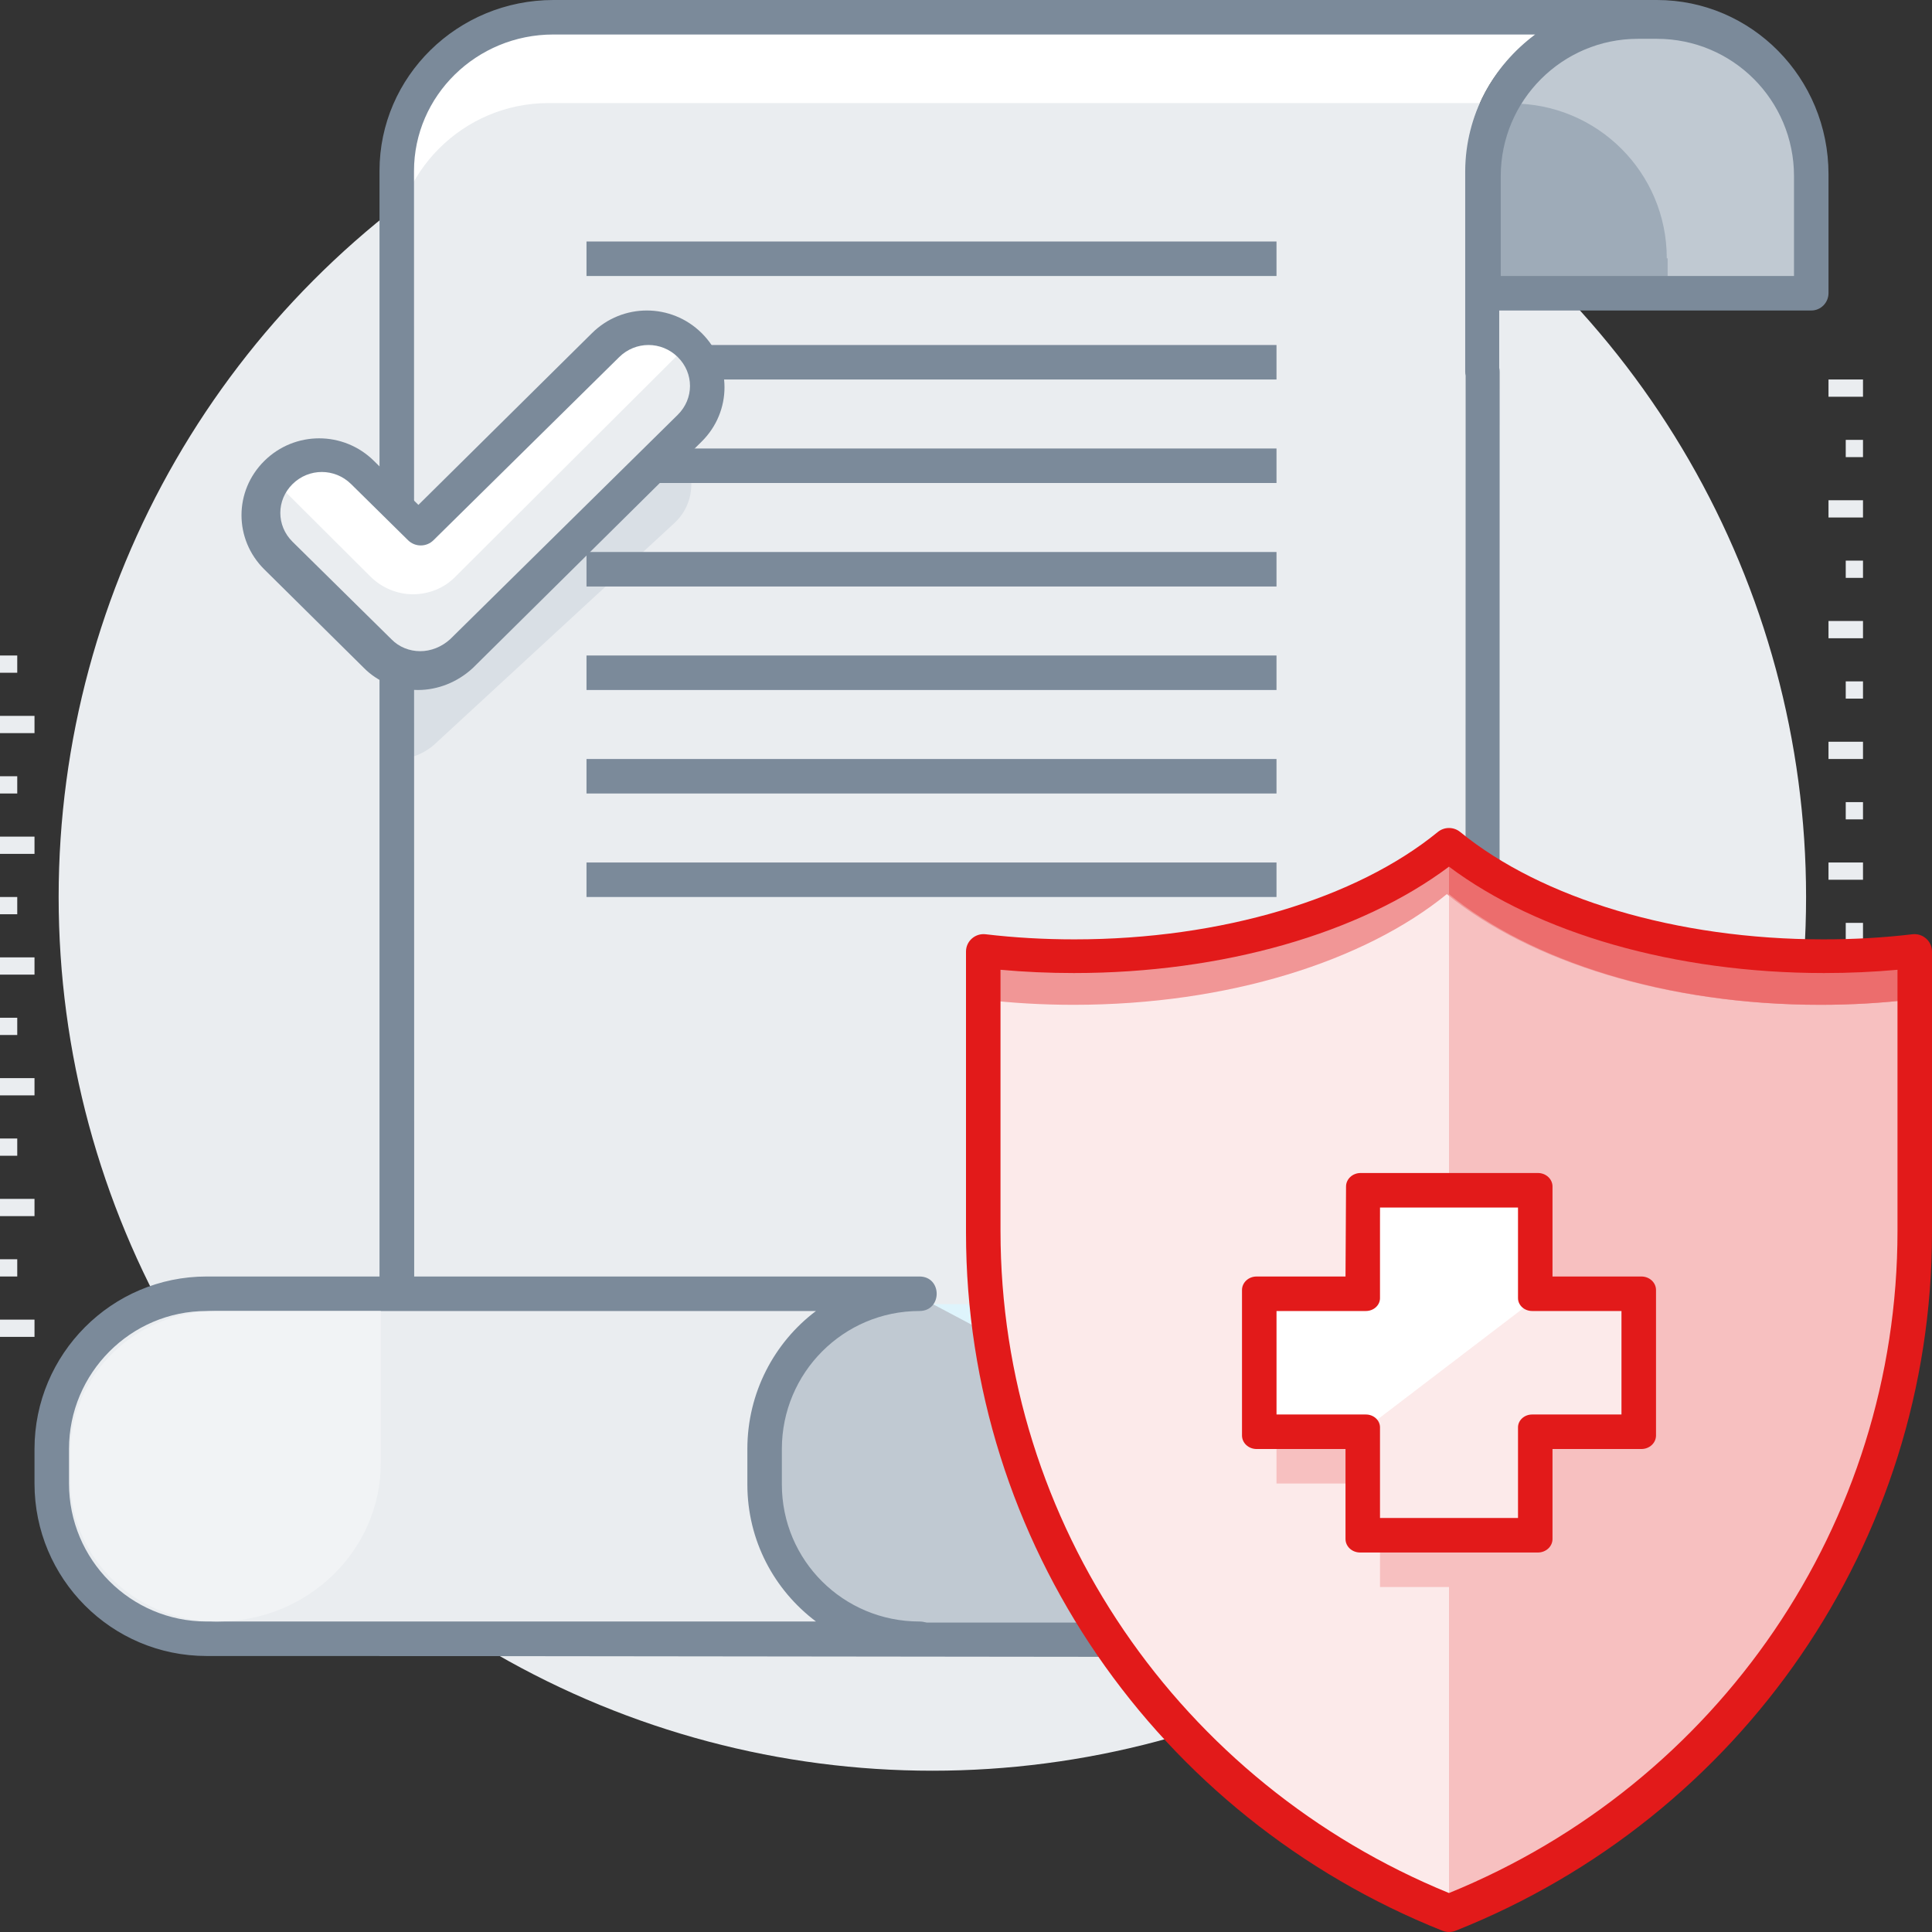 <?xml version="1.0" encoding="UTF-8"?>
<svg width="192px" height="192px" viewBox="0 0 192 192" version="1.1" xmlns="http://www.w3.org/2000/svg" xmlns:xlink="http://www.w3.org/1999/xlink">
    <rect x="0" y="0" width="192" height="192" fill="#333333" stroke="none"/>
    <!-- Generator: Sketch 53.2 (72643) - https://sketchapp.com -->
    <title>Insurance</title>
    <desc>Created with Sketch.</desc>
    <g id="Main" stroke="none" stroke-width="1" fill="none" fill-rule="evenodd">
        <g transform="translate(-152, -288)" fill-rule="nonzero" id="Insurance">
            <g transform="translate(152, 288)">
                <circle id="Oval" fill="#EAEDF0" cx="92.657" cy="89.143" r="86.829"></circle>
                <g id="Group" transform="translate(0, 37.714)" fill="#EAEDF0">
                    <g id="Path">
                        <g transform="translate(181.714, 0)">
                            <polygon points="3.429 0 3.429 1.714 0 1.714 0 0"></polygon>
                            <polygon points="3.429 6 3.429 7.714 1.714 7.714 1.714 6"></polygon>
                            <polygon points="3.429 12 3.429 13.714 0 13.714 0 12"></polygon>
                            <polygon points="3.429 18 3.429 19.714 1.714 19.714 1.714 18"></polygon>
                            <polygon points="3.429 24 3.429 25.714 0 25.714 0 24"></polygon>
                            <polygon points="3.429 30 3.429 31.714 1.714 31.714 1.714 30"></polygon>
                            <polygon points="3.429 36 3.429 37.714 0 37.714 0 36"></polygon>
                            <polygon points="3.429 42 3.429 43.714 1.714 43.714 1.714 42"></polygon>
                            <polygon points="3.429 48 3.429 49.714 0 49.714 0 48"></polygon>
                            <polygon points="3.429 54 3.429 55.714 1.714 55.714 1.714 54"></polygon>
                            <polygon points="3.429 60 3.429 61.714 0 61.714 0 60"></polygon>
                            <polygon points="3.429 66 3.429 67.714 1.714 67.714 1.714 66"></polygon>
                        </g>
                        <g transform="translate(0, 27.429)">
                            <polygon points="0 67.714 0 66 3.429 66 3.429 67.714"></polygon>
                            <polygon points="0 61.714 0 60 1.714 60 1.714 61.714"></polygon>
                            <polygon points="0 55.714 0 54 3.429 54 3.429 55.714"></polygon>
                            <polygon points="0 49.714 0 48 1.714 48 1.714 49.714"></polygon>
                            <polygon points="0 43.714 0 42 3.429 42 3.429 43.714"></polygon>
                            <polygon points="0 37.714 0 36 1.714 36 1.714 37.714"></polygon>
                            <polygon points="0 31.714 0 30 3.429 30 3.429 31.714"></polygon>
                            <polygon points="0 25.714 0 24 1.714 24 1.714 25.714"></polygon>
                            <polygon points="0 19.714 0 18 3.429 18 3.429 19.714"></polygon>
                            <polygon points="0 13.714 0 12 1.714 12 1.714 13.714"></polygon>
                            <polygon points="0 7.714 0 6 3.429 6 3.429 7.714"></polygon>
                            <polygon points="0 1.714 0 0 1.714 0 1.714 1.714"></polygon>
                        </g>
                    </g>
                </g>
                <g id="Group" transform="translate(3.429, 0)">
                    <path d="M175.071,28.071 L175.071,26.657 L175.071,19.329 L175.071,16.414 C175.071,7.886 168.171,1.029 159.686,1.029 L157.8,1.029 C149.314,1.029 142.414,7.929 142.414,16.414 L142.414,28.071 L175.071,28.071 Z" id="Path" fill="#C0C9D2"></path>
                    <path d="M162.214,25.671 C162.214,17.143 155.314,10.286 146.829,10.286 L144.943,10.286 C144.514,10.286 144.086,10.329 143.657,10.371 C142.843,12.257 142.414,14.314 142.414,16.457 L142.414,28.114 L162.3,28.114 L162.3,25.671 L162.214,25.671 Z" id="Path" fill="#9EABB8"></path>
                    <path d="M157.757,1.029 L51.086,1.029 C42.6,1.029 35.7,7.929 35.7,16.414 L35.7,129.557 L89.271,129.557 C80.786,129.557 73.886,136.457 73.886,144.943 L73.886,147.857 L73.886,145.029 L73.886,147.943 C73.886,156.471 80.786,163.329 89.271,163.329 L126.986,163.329 C135.471,163.329 142.371,156.429 142.371,147.943 L142.371,36.514 L142.329,36.514 L142.329,16.414 C142.371,7.929 149.271,1.029 157.757,1.029 Z" id="Path" fill="#FFFFFF"></path>
                    <path d="M142.371,36.514 L142.371,25.671 L142.371,16.414 C142.371,14.229 142.843,12.129 143.657,10.243 L51.086,10.243 C42.6,10.243 35.7,17.143 35.7,25.629 L35.7,129.557 L89.271,129.557 C82.971,129.557 77.529,133.371 75.171,138.771 L74.186,151.029 C75.643,158.014 81.857,163.286 89.271,163.286 L126.986,163.286 C135.471,163.286 142.371,156.386 142.371,147.9 L142.371,45.729 L142.329,45.729 L142.329,36.514 L142.371,36.514 Z" id="Path" fill="#EAEDF0"></path>
                    <path d="M63.495,44.143 C61.079,41.914 57.223,41.914 54.808,44.143 L35.576,61.886 L34.414,60.814 L34.414,75.429 C34.786,75.514 35.204,75.514 35.576,75.514 C37.155,75.514 38.735,74.957 39.896,73.843 L63.495,52.071 C65.864,49.971 65.864,46.371 63.495,44.143 Z" id="Path" fill="#D9DFE5"></path>
                    <path d="M142.157,129.6 L89.229,129.6 C80.743,129.6 73.843,136.5 73.843,144.986 L73.843,145.029 L73.843,147.857 L73.843,147.9 C73.843,156.429 80.743,163.286 89.229,163.286 L126.943,163.286 C134.614,163.286 140.957,157.671 142.114,150.343 L142.114,129.6 L142.157,129.6 Z" id="Path" fill="#DEF4FC"></path>
                    <path d="M139.843,156.429 L89.271,129.6 C80.786,129.6 73.886,136.5 73.886,144.986 L73.886,145.029 L73.886,147.857 L73.886,147.9 C73.886,156.429 80.786,163.286 89.271,163.286 L126.986,163.286 C132.343,163.329 137.057,160.586 139.843,156.429 Z" id="Path" fill="#C0C9D2"></path>
                    <path d="M34.286,16.981 C34.286,7.614 42.038,0 51.575,0 L159.429,0 L159.429,3.405 C151.811,3.405 145.601,9.492 145.562,16.981 L145.562,36.56 C145.591,36.682 145.606,36.81 145.606,36.94 L145.587,146.841 C145.587,156.207 136.19,164.678 126.653,164.678 L34.286,164.571 L34.286,16.981 Z M51.554,3.429 C43.922,3.429 37.714,9.516 37.714,17 L37.739,161.25 L126.653,161.25 C134.284,161.25 142.206,154.305 142.206,146.821 L142.225,37.334 C142.197,37.212 142.182,37.085 142.182,36.954 L142.182,16.992 C142.21,11.45 144.941,6.526 149.143,3.429 L51.554,3.429 Z M159.426,0 C161.715,0 161.715,3.429 159.426,3.429 L149.143,3.429 C152.011,1.276 155.572,0 159.426,0 Z" id="Path" fill="#7B8A9A"></path>
                    <path d="M73.843,147.943 L73.843,145.029 L73.843,147.857 L73.843,144.943 C73.843,136.414 80.743,129.557 89.229,129.557 L18.386,129.557 C9.9,129.557 3,136.457 3,144.943 L3,147.857 L3,145.029 L3,147.943 C3,156.471 9.9,163.329 18.386,163.329 L89.229,163.329 C80.743,163.329 73.843,156.471 73.843,147.943 Z" id="Path" fill="#EAEDF0"></path>
                    <path d="M74.271,147.514 C74.271,155.081 80.388,161.143 87.943,161.143 L87.943,164.571 L17.1,164.571 C7.653,164.571 0,156.89 0,147.429 L0,144 C0,134.568 7.668,126.857 17.1,126.857 L87.943,126.857 L87.943,130.286 C80.388,130.286 74.271,136.434 74.271,144 L74.271,147.514 Z M87.943,161.143 C90.229,161.143 90.229,164.571 87.943,164.571 C84.083,164.571 80.523,163.296 77.662,161.143 L87.943,161.143 Z M70.843,147.514 L70.843,144 C70.843,138.404 73.52,133.403 77.662,130.286 L17.1,130.286 C9.561,130.286 3.429,136.461 3.429,144 L3.429,147.429 C3.429,154.995 9.545,161.143 17.1,161.143 L77.662,161.143 C73.52,158.025 70.843,153.11 70.843,147.514 Z M87.943,126.857 C90.229,126.857 90.229,130.286 87.943,130.286 L77.662,130.286 C80.523,128.132 84.083,126.857 87.943,126.857 Z M70.843,144.086 C70.843,141.8 74.271,141.8 74.271,144.086 L74.271,147.429 C74.271,149.714 70.843,149.714 70.843,147.429 L70.843,144.086 Z" id="Path" fill="#7B8A9A"></path>
                    <path d="M34.414,145.4 L34.414,130.286 L18.076,130.286 C10.068,130.286 3.557,136.606 3.557,144.38 L3.557,144.419 L3.557,147.01 L3.557,147.049 C3.557,154.351 9.259,160.358 16.579,161.064 C17.105,161.104 17.59,161.143 18.116,161.143 C27.094,161.182 34.414,154.116 34.414,145.4 Z" id="Path" fill="#F1F3F5"></path>
                    <path d="M178.286,29.121 C178.286,30.08 177.52,30.857 176.576,30.857 L143.996,30.857 C143.051,30.857 142.286,30.08 142.286,29.121 L142.286,17.316 C142.286,7.765 149.935,0 159.345,0 L161.226,0 C170.65,0 178.286,7.735 178.286,17.316 L178.286,29.121 Z M174.857,17.504 C174.857,9.951 168.758,3.857 161.226,3.857 L159.346,3.857 C151.829,3.857 145.714,9.979 145.714,17.504 L145.714,27.429 L174.857,27.429 L174.857,17.504 Z" id="Path" fill="#7B8A9A"></path>
                </g>
                <g id="Group" transform="translate(58.286, 24)" fill="#7B8A9A">
                    <polygon id="Path" points="-1.62409768e-13 3.429 -1.62409768e-13 0 68.571 0 68.571 3.429"></polygon>
                    <polygon id="Path" points="0 13.714 0 10.286 68.571 10.286 68.571 13.714"></polygon>
                    <polygon id="Path" points="6.09036631e-14 24 0 20.571 68.571 20.571 68.571 24"></polygon>
                    <polygon id="Path" points="0 34.286 0 30.857 68.571 30.857 68.571 34.286"></polygon>
                    <polygon id="Path" points="0 44.571 0 41.143 68.571 41.143 68.571 44.571"></polygon>
                    <polygon id="Path" points="0 54.857 0 51.429 68.571 51.429 68.571 54.857"></polygon>
                    <polygon id="Path" points="-1.21807326e-13 65.143 0 61.714 68.571 61.714 68.571 65.143"></polygon>
                </g>
                <g id="Group" transform="translate(24, 30.857)">
                    <path d="M16.762,35.871 C15.251,35.871 13.739,35.287 12.628,34.118 L2.848,24.225 C0.536,21.887 0.536,18.155 2.848,15.816 C5.16,13.478 8.849,13.478 11.161,15.816 L16.807,21.527 L35.211,2.911 C37.522,0.573 41.212,0.573 43.523,2.911 C45.835,5.249 45.835,8.981 43.523,11.32 L20.941,34.163 C19.741,35.287 18.229,35.871 16.762,35.871 Z" id="Path" fill="#EAEDF0"></path>
                    <path d="M35.986,2.981 L17.086,21.827 L11.288,16.046 C8.914,13.679 5.125,13.679 2.751,16.046 C2.706,16.091 2.66,16.137 2.614,16.228 C2.66,16.273 2.706,16.319 2.751,16.41 L12.795,26.425 C13.982,27.608 15.534,28.2 17.04,28.2 C18.593,28.2 20.145,27.608 21.286,26.425 L44.477,3.3 C44.523,3.254 44.569,3.209 44.614,3.118 C44.569,3.072 44.523,3.027 44.477,2.936 C42.149,0.614 38.36,0.614 35.986,2.981 Z" id="Path" fill="#FFFFFF"></path>
                    <path d="M43.355,10.364 C44.977,8.764 44.977,6.228 43.355,4.628 C41.732,3.029 39.161,3.029 37.538,4.628 L19.076,22.833 C18.38,23.52 17.25,23.52 16.554,22.833 L10.89,17.248 C9.268,15.649 6.696,15.649 5.074,17.248 C3.452,18.848 3.452,21.384 5.074,22.984 L14.909,32.682 C15.649,33.44 16.681,33.857 17.77,33.857 C18.81,33.857 19.877,33.442 20.727,32.676 L43.355,10.364 Z M17.581,19.319 L34.835,2.245 C37.86,-0.748 42.706,-0.748 45.731,2.245 C48.756,5.238 48.756,10.033 45.731,13.027 L23.006,35.514 L22.957,35.561 C21.444,36.947 19.497,37.714 17.536,37.714 C15.487,37.714 13.515,36.916 12.11,35.469 L2.269,25.731 C-0.756,22.738 -0.756,17.942 2.269,14.949 C5.294,11.956 10.14,11.956 13.165,14.949 L17.581,19.319 Z" id="Path" fill="#7B8A9A"></path>
                </g>
                <g id="Group" transform="translate(96, 82.286)">
                    <g id="Path">
                        <path d="M84.86,12.784 C69.518,12.784 55.957,8.417 47.786,1.714 C39.615,8.417 26.054,12.784 10.711,12.784 C7.625,12.784 4.626,12.611 1.714,12.265 L1.714,40.199 C1.714,70.899 20.795,97.19 47.786,108 C74.777,97.233 93.857,70.943 93.857,40.199 L93.857,12.265 C90.945,12.611 87.946,12.784 84.86,12.784 Z" fill="#FCEAEA"></path>
                        <path d="M84.902,12.784 C69.631,12.784 56.133,8.417 48,1.714 L48,108 C74.865,97.233 93.857,70.943 93.857,40.199 L93.857,12.265 C90.959,12.611 87.974,12.784 84.902,12.784 Z" fill="#F7C0C0"></path>
                        <path d="M84.86,12.715 C69.518,12.715 55.957,8.375 47.786,1.714 C39.615,8.375 26.054,12.715 10.711,12.715 C7.625,12.715 4.626,12.544 1.714,12.2 L1.714,17.056 C4.626,17.4 7.625,17.571 10.711,17.571 C26.054,17.571 39.615,13.231 47.786,6.57 C55.957,13.231 69.518,17.571 84.86,17.571 C87.946,17.571 90.945,17.4 93.857,17.056 L93.857,12.2 C90.945,12.544 87.946,12.715 84.86,12.715 Z" fill="#F19696"></path>
                        <path d="M84.902,12.715 C69.631,12.715 56.133,8.375 48,1.714 L48,6.57 L48,6.57 C56.133,13.231 69.631,17.571 84.902,17.571 C87.974,17.571 90.959,17.4 93.857,17.056 L93.857,12.2 C90.959,12.544 87.974,12.715 84.902,12.715 Z" fill="#EC6D6D"></path>
                        <path d="M85.222,11.067 C88.252,11.067 91.194,10.898 94.048,10.56 C95.086,10.437 96,11.241 96,12.277 L96,40.203 C96,71.018 77.012,98.324 48.65,109.59 C48.232,109.756 47.766,109.756 47.348,109.589 C18.986,98.278 0,70.974 0,40.203 L0,12.277 C0,11.241 0.914,10.437 1.952,10.56 C4.806,10.898 7.748,11.067 10.778,11.067 C25.418,11.067 38.797,7.005 46.89,0.395 C47.534,-0.132 48.466,-0.132 49.11,0.395 C57.203,7.005 70.582,11.067 85.222,11.067 Z M92.571,14.089 C90.192,14.306 87.76,14.414 85.274,14.414 C70.487,14.414 56.839,10.469 48,3.842 C39.161,10.469 25.513,14.414 10.726,14.414 C8.24,14.414 5.808,14.306 3.429,14.089 L3.429,40.046 C3.429,69.105 21.273,94.917 48.001,105.842 C74.727,94.96 92.571,69.147 92.571,40.046 L92.571,14.089 Z" fill="#E21A1A"></path>
                    </g>
                    <g transform="translate(27.429, 34.286)" id="Path">
                        <polygon fill="#F7C0C0" points="37.714 17.143 27.429 17.143 27.429 6.857 13.02 7.371 13.02 16.843 3.429 16.843 3.429 30.857 13.714 30.857 13.714 41.143 27.429 41.143 27.429 30.857 37.714 30.857"></polygon>
                        <polygon fill="#FCEAEA" points="37.714 11.914 27.819 11.914 27.819 2.443 13.02 2.443 13.02 11.914 3.429 11.914 3.429 26.529 13.02 26.529 13.02 36 27.819 36 27.819 26.529 37.714 26.529"></polygon>
                        <path d="M28.714,12.857 L27.429,3.429 L13.714,3.429 L13.714,3.429 C13.714,9.109 9.109,13.714 3.429,13.714 L3.429,13.714 L3.429,24 L12.429,25.286 L28.714,12.857 Z" fill="#FFFFFF"></path>
                        <path d="M30.857,10.286 L39.696,10.286 C40.495,10.286 41.143,10.887 41.143,11.628 L41.143,26.086 C41.143,26.828 40.495,27.429 39.696,27.429 L30.857,27.429 L30.857,36.372 C30.857,37.113 30.209,37.714 29.41,37.714 L11.733,37.714 C10.934,37.714 10.286,37.113 10.286,36.372 L10.286,27.429 L1.447,27.429 C0.648,27.429 -1.94891722e-13,26.828 -1.94891722e-13,26.086 L-3.41060513e-13,11.628 C-3.41060513e-13,10.887 0.648,10.286 1.447,10.286 L10.286,10.286 L10.339,1.342 C10.339,0.601 10.986,0 11.786,0 L29.41,0 C30.209,0 30.857,0.601 30.857,1.342 L30.857,10.286 Z M37.714,13.714 L28.832,13.714 C28.057,13.714 27.429,13.141 27.429,12.434 L27.429,3.429 L13.714,3.429 L13.714,12.434 C13.714,13.141 13.086,13.714 12.311,13.714 L3.429,13.714 L3.429,24 L12.311,24 C13.086,24 13.714,24.573 13.714,25.28 L13.714,34.286 L27.429,34.286 L27.429,25.28 C27.429,24.573 28.057,24 28.832,24 L37.714,24 L37.714,13.714 Z" fill="#E21A1A"></path>
                    </g>
                </g>
            </g>
        </g>
    </g>
</svg>